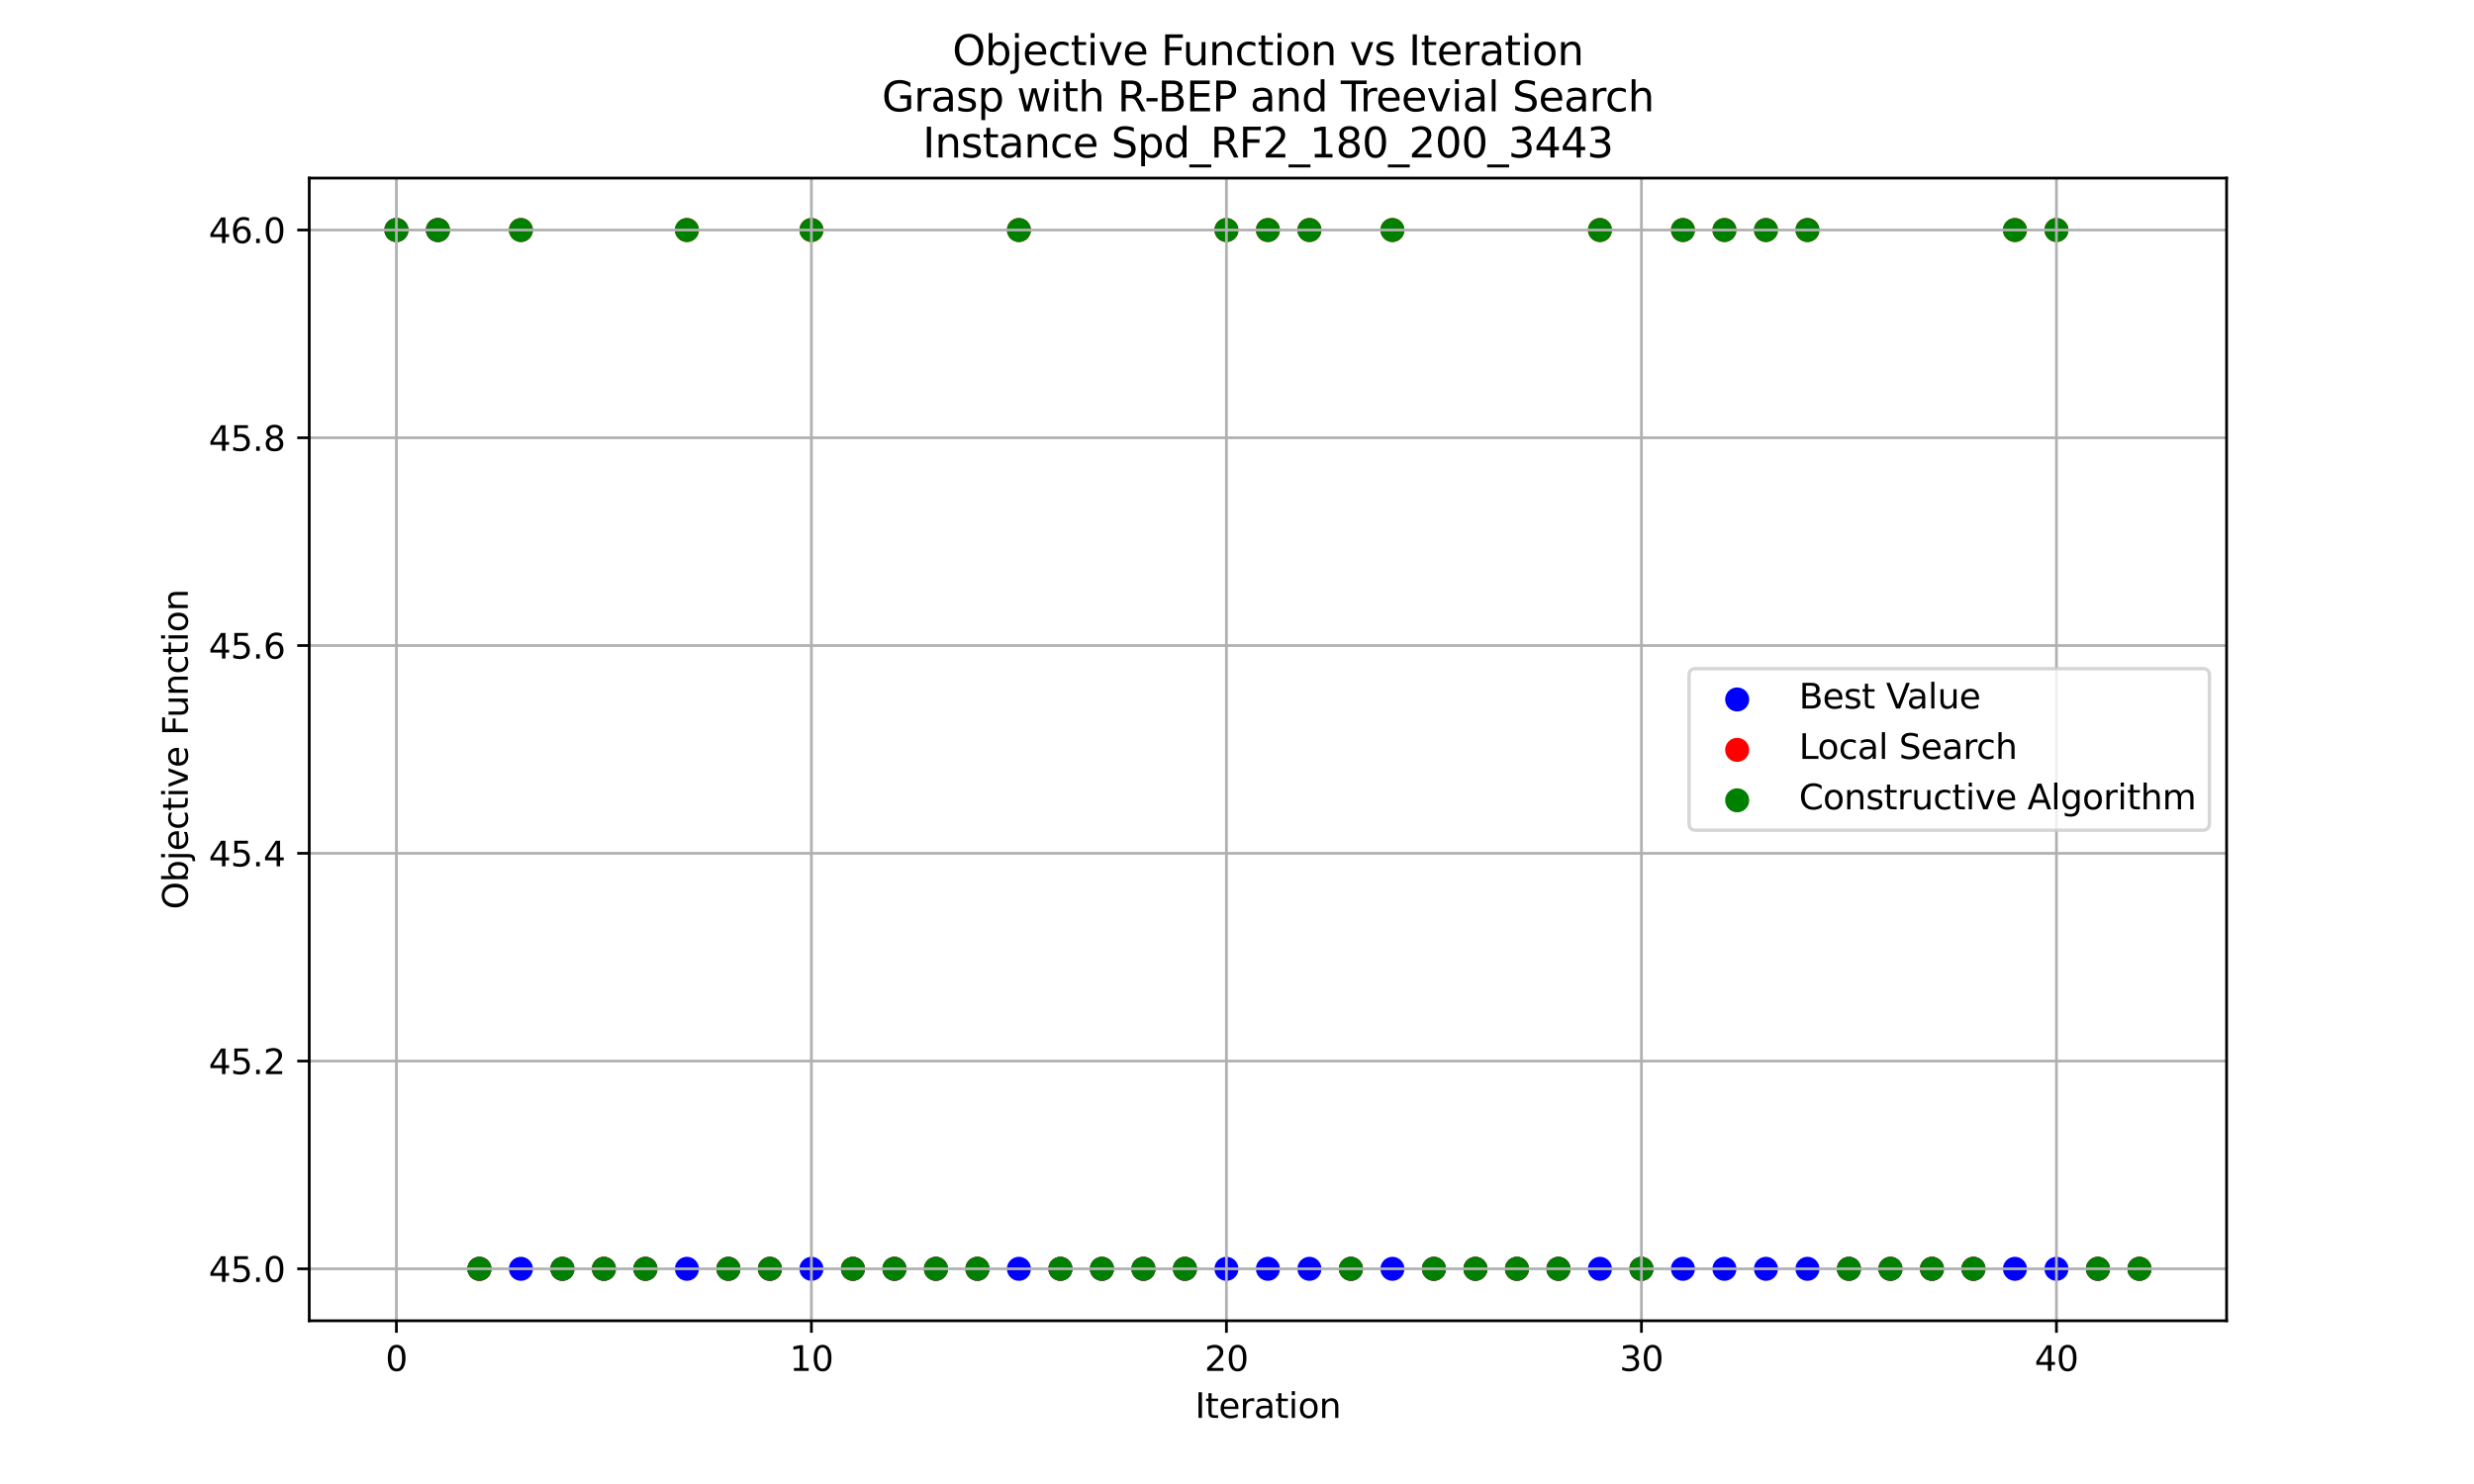 <?xml version="1.0" encoding="utf-8" standalone="no"?>
<!DOCTYPE svg PUBLIC "-//W3C//DTD SVG 1.1//EN"
  "http://www.w3.org/Graphics/SVG/1.1/DTD/svg11.dtd">
<svg xmlns:xlink="http://www.w3.org/1999/xlink" width="720pt" height="432pt" viewBox="0 0 720 432" xmlns="http://www.w3.org/2000/svg" version="1.1">
 <defs>
  <style type="text/css">*{stroke-linejoin: round; stroke-linecap: butt}</style>
 </defs>
 <g id="figure_1">
  <g id="patch_1">
   <path d="M 0 432 
L 720 432 
L 720 0 
L 0 0 
z
" style="fill: #ffffff"/>
  </g>
  <g id="axes_1">
   <g id="patch_2">
    <path d="M 90 384.48 
L 648 384.48 
L 648 51.84 
L 90 51.84 
z
" style="fill: #ffffff"/>
   </g>
   <g id="PathCollection_1">
    <defs>
     <path id="m723d71a548" d="M 0 3 
C 0.796 3 1.559 2.684 2.121 2.121 
C 2.684 1.559 3 0.796 3 0 
C 3 -0.796 2.684 -1.559 2.121 -2.121 
C 1.559 -2.684 0.796 -3 0 -3 
C -0.796 -3 -1.559 -2.684 -2.121 -2.121 
C -2.684 -1.559 -3 -0.796 -3 0 
C -3 0.796 -2.684 1.559 -2.121 2.121 
C -1.559 2.684 -0.796 3 0 3 
z
" style="stroke: #0000ff"/>
    </defs>
    <g clip-path="url(#p88ffa22855)">
     <use xlink:href="#m723d71a548" x="115.364" y="66.96" style="fill: #0000ff; stroke: #0000ff"/>
     <use xlink:href="#m723d71a548" x="127.442" y="66.96" style="fill: #0000ff; stroke: #0000ff"/>
     <use xlink:href="#m723d71a548" x="139.519" y="369.36" style="fill: #0000ff; stroke: #0000ff"/>
     <use xlink:href="#m723d71a548" x="151.597" y="369.36" style="fill: #0000ff; stroke: #0000ff"/>
     <use xlink:href="#m723d71a548" x="163.675" y="369.36" style="fill: #0000ff; stroke: #0000ff"/>
     <use xlink:href="#m723d71a548" x="175.753" y="369.36" style="fill: #0000ff; stroke: #0000ff"/>
     <use xlink:href="#m723d71a548" x="187.831" y="369.36" style="fill: #0000ff; stroke: #0000ff"/>
     <use xlink:href="#m723d71a548" x="199.909" y="369.36" style="fill: #0000ff; stroke: #0000ff"/>
     <use xlink:href="#m723d71a548" x="211.987" y="369.36" style="fill: #0000ff; stroke: #0000ff"/>
     <use xlink:href="#m723d71a548" x="224.065" y="369.36" style="fill: #0000ff; stroke: #0000ff"/>
     <use xlink:href="#m723d71a548" x="236.143" y="369.36" style="fill: #0000ff; stroke: #0000ff"/>
     <use xlink:href="#m723d71a548" x="248.221" y="369.36" style="fill: #0000ff; stroke: #0000ff"/>
     <use xlink:href="#m723d71a548" x="260.299" y="369.36" style="fill: #0000ff; stroke: #0000ff"/>
     <use xlink:href="#m723d71a548" x="272.377" y="369.36" style="fill: #0000ff; stroke: #0000ff"/>
     <use xlink:href="#m723d71a548" x="284.455" y="369.36" style="fill: #0000ff; stroke: #0000ff"/>
     <use xlink:href="#m723d71a548" x="296.532" y="369.36" style="fill: #0000ff; stroke: #0000ff"/>
     <use xlink:href="#m723d71a548" x="308.61" y="369.36" style="fill: #0000ff; stroke: #0000ff"/>
     <use xlink:href="#m723d71a548" x="320.688" y="369.36" style="fill: #0000ff; stroke: #0000ff"/>
     <use xlink:href="#m723d71a548" x="332.766" y="369.36" style="fill: #0000ff; stroke: #0000ff"/>
     <use xlink:href="#m723d71a548" x="344.844" y="369.36" style="fill: #0000ff; stroke: #0000ff"/>
     <use xlink:href="#m723d71a548" x="356.922" y="369.36" style="fill: #0000ff; stroke: #0000ff"/>
     <use xlink:href="#m723d71a548" x="369" y="369.36" style="fill: #0000ff; stroke: #0000ff"/>
     <use xlink:href="#m723d71a548" x="381.078" y="369.36" style="fill: #0000ff; stroke: #0000ff"/>
     <use xlink:href="#m723d71a548" x="393.156" y="369.36" style="fill: #0000ff; stroke: #0000ff"/>
     <use xlink:href="#m723d71a548" x="405.234" y="369.36" style="fill: #0000ff; stroke: #0000ff"/>
     <use xlink:href="#m723d71a548" x="417.312" y="369.36" style="fill: #0000ff; stroke: #0000ff"/>
     <use xlink:href="#m723d71a548" x="429.39" y="369.36" style="fill: #0000ff; stroke: #0000ff"/>
     <use xlink:href="#m723d71a548" x="441.468" y="369.36" style="fill: #0000ff; stroke: #0000ff"/>
     <use xlink:href="#m723d71a548" x="453.545" y="369.36" style="fill: #0000ff; stroke: #0000ff"/>
     <use xlink:href="#m723d71a548" x="465.623" y="369.36" style="fill: #0000ff; stroke: #0000ff"/>
     <use xlink:href="#m723d71a548" x="477.701" y="369.36" style="fill: #0000ff; stroke: #0000ff"/>
     <use xlink:href="#m723d71a548" x="489.779" y="369.36" style="fill: #0000ff; stroke: #0000ff"/>
     <use xlink:href="#m723d71a548" x="501.857" y="369.36" style="fill: #0000ff; stroke: #0000ff"/>
     <use xlink:href="#m723d71a548" x="513.935" y="369.36" style="fill: #0000ff; stroke: #0000ff"/>
     <use xlink:href="#m723d71a548" x="526.013" y="369.36" style="fill: #0000ff; stroke: #0000ff"/>
     <use xlink:href="#m723d71a548" x="538.091" y="369.36" style="fill: #0000ff; stroke: #0000ff"/>
     <use xlink:href="#m723d71a548" x="550.169" y="369.36" style="fill: #0000ff; stroke: #0000ff"/>
     <use xlink:href="#m723d71a548" x="562.247" y="369.36" style="fill: #0000ff; stroke: #0000ff"/>
     <use xlink:href="#m723d71a548" x="574.325" y="369.36" style="fill: #0000ff; stroke: #0000ff"/>
     <use xlink:href="#m723d71a548" x="586.403" y="369.36" style="fill: #0000ff; stroke: #0000ff"/>
     <use xlink:href="#m723d71a548" x="598.481" y="369.36" style="fill: #0000ff; stroke: #0000ff"/>
     <use xlink:href="#m723d71a548" x="610.558" y="369.36" style="fill: #0000ff; stroke: #0000ff"/>
     <use xlink:href="#m723d71a548" x="622.636" y="369.36" style="fill: #0000ff; stroke: #0000ff"/>
    </g>
   </g>
   <g id="PathCollection_2">
    <defs>
     <path id="m8d317c40ea" d="M 0 3 
C 0.796 3 1.559 2.684 2.121 2.121 
C 2.684 1.559 3 0.796 3 0 
C 3 -0.796 2.684 -1.559 2.121 -2.121 
C 1.559 -2.684 0.796 -3 0 -3 
C -0.796 -3 -1.559 -2.684 -2.121 -2.121 
C -2.684 -1.559 -3 -0.796 -3 0 
C -3 0.796 -2.684 1.559 -2.121 2.121 
C -1.559 2.684 -0.796 3 0 3 
z
" style="stroke: #ff0000"/>
    </defs>
    <g clip-path="url(#p88ffa22855)">
     <use xlink:href="#m8d317c40ea" x="115.364" y="66.96" style="fill: #ff0000; stroke: #ff0000"/>
     <use xlink:href="#m8d317c40ea" x="127.442" y="66.96" style="fill: #ff0000; stroke: #ff0000"/>
     <use xlink:href="#m8d317c40ea" x="139.519" y="369.36" style="fill: #ff0000; stroke: #ff0000"/>
     <use xlink:href="#m8d317c40ea" x="151.597" y="66.96" style="fill: #ff0000; stroke: #ff0000"/>
     <use xlink:href="#m8d317c40ea" x="163.675" y="369.36" style="fill: #ff0000; stroke: #ff0000"/>
     <use xlink:href="#m8d317c40ea" x="175.753" y="369.36" style="fill: #ff0000; stroke: #ff0000"/>
     <use xlink:href="#m8d317c40ea" x="187.831" y="369.36" style="fill: #ff0000; stroke: #ff0000"/>
     <use xlink:href="#m8d317c40ea" x="199.909" y="66.96" style="fill: #ff0000; stroke: #ff0000"/>
     <use xlink:href="#m8d317c40ea" x="211.987" y="369.36" style="fill: #ff0000; stroke: #ff0000"/>
     <use xlink:href="#m8d317c40ea" x="224.065" y="369.36" style="fill: #ff0000; stroke: #ff0000"/>
     <use xlink:href="#m8d317c40ea" x="236.143" y="66.96" style="fill: #ff0000; stroke: #ff0000"/>
     <use xlink:href="#m8d317c40ea" x="248.221" y="369.36" style="fill: #ff0000; stroke: #ff0000"/>
     <use xlink:href="#m8d317c40ea" x="260.299" y="369.36" style="fill: #ff0000; stroke: #ff0000"/>
     <use xlink:href="#m8d317c40ea" x="272.377" y="369.36" style="fill: #ff0000; stroke: #ff0000"/>
     <use xlink:href="#m8d317c40ea" x="284.455" y="369.36" style="fill: #ff0000; stroke: #ff0000"/>
     <use xlink:href="#m8d317c40ea" x="296.532" y="66.96" style="fill: #ff0000; stroke: #ff0000"/>
     <use xlink:href="#m8d317c40ea" x="308.61" y="369.36" style="fill: #ff0000; stroke: #ff0000"/>
     <use xlink:href="#m8d317c40ea" x="320.688" y="369.36" style="fill: #ff0000; stroke: #ff0000"/>
     <use xlink:href="#m8d317c40ea" x="332.766" y="369.36" style="fill: #ff0000; stroke: #ff0000"/>
     <use xlink:href="#m8d317c40ea" x="344.844" y="369.36" style="fill: #ff0000; stroke: #ff0000"/>
     <use xlink:href="#m8d317c40ea" x="356.922" y="66.96" style="fill: #ff0000; stroke: #ff0000"/>
     <use xlink:href="#m8d317c40ea" x="369" y="66.96" style="fill: #ff0000; stroke: #ff0000"/>
     <use xlink:href="#m8d317c40ea" x="381.078" y="66.96" style="fill: #ff0000; stroke: #ff0000"/>
     <use xlink:href="#m8d317c40ea" x="393.156" y="369.36" style="fill: #ff0000; stroke: #ff0000"/>
     <use xlink:href="#m8d317c40ea" x="405.234" y="66.96" style="fill: #ff0000; stroke: #ff0000"/>
     <use xlink:href="#m8d317c40ea" x="417.312" y="369.36" style="fill: #ff0000; stroke: #ff0000"/>
     <use xlink:href="#m8d317c40ea" x="429.39" y="369.36" style="fill: #ff0000; stroke: #ff0000"/>
     <use xlink:href="#m8d317c40ea" x="441.468" y="369.36" style="fill: #ff0000; stroke: #ff0000"/>
     <use xlink:href="#m8d317c40ea" x="453.545" y="369.36" style="fill: #ff0000; stroke: #ff0000"/>
     <use xlink:href="#m8d317c40ea" x="465.623" y="66.96" style="fill: #ff0000; stroke: #ff0000"/>
     <use xlink:href="#m8d317c40ea" x="477.701" y="369.36" style="fill: #ff0000; stroke: #ff0000"/>
     <use xlink:href="#m8d317c40ea" x="489.779" y="66.96" style="fill: #ff0000; stroke: #ff0000"/>
     <use xlink:href="#m8d317c40ea" x="501.857" y="66.96" style="fill: #ff0000; stroke: #ff0000"/>
     <use xlink:href="#m8d317c40ea" x="513.935" y="66.96" style="fill: #ff0000; stroke: #ff0000"/>
     <use xlink:href="#m8d317c40ea" x="526.013" y="66.96" style="fill: #ff0000; stroke: #ff0000"/>
     <use xlink:href="#m8d317c40ea" x="538.091" y="369.36" style="fill: #ff0000; stroke: #ff0000"/>
     <use xlink:href="#m8d317c40ea" x="550.169" y="369.36" style="fill: #ff0000; stroke: #ff0000"/>
     <use xlink:href="#m8d317c40ea" x="562.247" y="369.36" style="fill: #ff0000; stroke: #ff0000"/>
     <use xlink:href="#m8d317c40ea" x="574.325" y="369.36" style="fill: #ff0000; stroke: #ff0000"/>
     <use xlink:href="#m8d317c40ea" x="586.403" y="66.96" style="fill: #ff0000; stroke: #ff0000"/>
     <use xlink:href="#m8d317c40ea" x="598.481" y="66.96" style="fill: #ff0000; stroke: #ff0000"/>
     <use xlink:href="#m8d317c40ea" x="610.558" y="369.36" style="fill: #ff0000; stroke: #ff0000"/>
     <use xlink:href="#m8d317c40ea" x="622.636" y="369.36" style="fill: #ff0000; stroke: #ff0000"/>
    </g>
   </g>
   <g id="PathCollection_3">
    <defs>
     <path id="m4480163eed" d="M 0 3 
C 0.796 3 1.559 2.684 2.121 2.121 
C 2.684 1.559 3 0.796 3 0 
C 3 -0.796 2.684 -1.559 2.121 -2.121 
C 1.559 -2.684 0.796 -3 0 -3 
C -0.796 -3 -1.559 -2.684 -2.121 -2.121 
C -2.684 -1.559 -3 -0.796 -3 0 
C -3 0.796 -2.684 1.559 -2.121 2.121 
C -1.559 2.684 -0.796 3 0 3 
z
" style="stroke: #008000"/>
    </defs>
    <g clip-path="url(#p88ffa22855)">
     <use xlink:href="#m4480163eed" x="115.364" y="66.96" style="fill: #008000; stroke: #008000"/>
     <use xlink:href="#m4480163eed" x="127.442" y="66.96" style="fill: #008000; stroke: #008000"/>
     <use xlink:href="#m4480163eed" x="139.519" y="369.36" style="fill: #008000; stroke: #008000"/>
     <use xlink:href="#m4480163eed" x="151.597" y="66.96" style="fill: #008000; stroke: #008000"/>
     <use xlink:href="#m4480163eed" x="163.675" y="369.36" style="fill: #008000; stroke: #008000"/>
     <use xlink:href="#m4480163eed" x="175.753" y="369.36" style="fill: #008000; stroke: #008000"/>
     <use xlink:href="#m4480163eed" x="187.831" y="369.36" style="fill: #008000; stroke: #008000"/>
     <use xlink:href="#m4480163eed" x="199.909" y="66.96" style="fill: #008000; stroke: #008000"/>
     <use xlink:href="#m4480163eed" x="211.987" y="369.36" style="fill: #008000; stroke: #008000"/>
     <use xlink:href="#m4480163eed" x="224.065" y="369.36" style="fill: #008000; stroke: #008000"/>
     <use xlink:href="#m4480163eed" x="236.143" y="66.96" style="fill: #008000; stroke: #008000"/>
     <use xlink:href="#m4480163eed" x="248.221" y="369.36" style="fill: #008000; stroke: #008000"/>
     <use xlink:href="#m4480163eed" x="260.299" y="369.36" style="fill: #008000; stroke: #008000"/>
     <use xlink:href="#m4480163eed" x="272.377" y="369.36" style="fill: #008000; stroke: #008000"/>
     <use xlink:href="#m4480163eed" x="284.455" y="369.36" style="fill: #008000; stroke: #008000"/>
     <use xlink:href="#m4480163eed" x="296.532" y="66.96" style="fill: #008000; stroke: #008000"/>
     <use xlink:href="#m4480163eed" x="308.61" y="369.36" style="fill: #008000; stroke: #008000"/>
     <use xlink:href="#m4480163eed" x="320.688" y="369.36" style="fill: #008000; stroke: #008000"/>
     <use xlink:href="#m4480163eed" x="332.766" y="369.36" style="fill: #008000; stroke: #008000"/>
     <use xlink:href="#m4480163eed" x="344.844" y="369.36" style="fill: #008000; stroke: #008000"/>
     <use xlink:href="#m4480163eed" x="356.922" y="66.96" style="fill: #008000; stroke: #008000"/>
     <use xlink:href="#m4480163eed" x="369" y="66.96" style="fill: #008000; stroke: #008000"/>
     <use xlink:href="#m4480163eed" x="381.078" y="66.96" style="fill: #008000; stroke: #008000"/>
     <use xlink:href="#m4480163eed" x="393.156" y="369.36" style="fill: #008000; stroke: #008000"/>
     <use xlink:href="#m4480163eed" x="405.234" y="66.96" style="fill: #008000; stroke: #008000"/>
     <use xlink:href="#m4480163eed" x="417.312" y="369.36" style="fill: #008000; stroke: #008000"/>
     <use xlink:href="#m4480163eed" x="429.39" y="369.36" style="fill: #008000; stroke: #008000"/>
     <use xlink:href="#m4480163eed" x="441.468" y="369.36" style="fill: #008000; stroke: #008000"/>
     <use xlink:href="#m4480163eed" x="453.545" y="369.36" style="fill: #008000; stroke: #008000"/>
     <use xlink:href="#m4480163eed" x="465.623" y="66.96" style="fill: #008000; stroke: #008000"/>
     <use xlink:href="#m4480163eed" x="477.701" y="369.36" style="fill: #008000; stroke: #008000"/>
     <use xlink:href="#m4480163eed" x="489.779" y="66.96" style="fill: #008000; stroke: #008000"/>
     <use xlink:href="#m4480163eed" x="501.857" y="66.96" style="fill: #008000; stroke: #008000"/>
     <use xlink:href="#m4480163eed" x="513.935" y="66.96" style="fill: #008000; stroke: #008000"/>
     <use xlink:href="#m4480163eed" x="526.013" y="66.96" style="fill: #008000; stroke: #008000"/>
     <use xlink:href="#m4480163eed" x="538.091" y="369.36" style="fill: #008000; stroke: #008000"/>
     <use xlink:href="#m4480163eed" x="550.169" y="369.36" style="fill: #008000; stroke: #008000"/>
     <use xlink:href="#m4480163eed" x="562.247" y="369.36" style="fill: #008000; stroke: #008000"/>
     <use xlink:href="#m4480163eed" x="574.325" y="369.36" style="fill: #008000; stroke: #008000"/>
     <use xlink:href="#m4480163eed" x="586.403" y="66.96" style="fill: #008000; stroke: #008000"/>
     <use xlink:href="#m4480163eed" x="598.481" y="66.96" style="fill: #008000; stroke: #008000"/>
     <use xlink:href="#m4480163eed" x="610.558" y="369.36" style="fill: #008000; stroke: #008000"/>
     <use xlink:href="#m4480163eed" x="622.636" y="369.36" style="fill: #008000; stroke: #008000"/>
    </g>
   </g>
   <g id="matplotlib.axis_1">
    <g id="xtick_1">
     <g id="line2d_1">
      <path d="M 115.364 384.48 
L 115.364 51.84 
" clip-path="url(#p88ffa22855)" style="fill: none; stroke: #b0b0b0; stroke-width: 0.8; stroke-linecap: square"/>
     </g>
     <g id="line2d_2">
      <defs>
       <path id="m578907906b" d="M 0 0 
L 0 3.5 
" style="stroke: #000000; stroke-width: 0.8"/>
      </defs>
      <g>
       <use xlink:href="#m578907906b" x="115.364" y="384.48" style="stroke: #000000; stroke-width: 0.8"/>
      </g>
     </g>
     <g id="text_1">
      <!-- 0 -->
      <g transform="translate(112.182 399.078) scale(0.1 -0.1)">
       <defs>
        <path id="DejaVuSans-30" d="M 2034 4250 
Q 1547 4250 1301 3770 
Q 1056 3291 1056 2328 
Q 1056 1369 1301 889 
Q 1547 409 2034 409 
Q 2525 409 2770 889 
Q 3016 1369 3016 2328 
Q 3016 3291 2770 3770 
Q 2525 4250 2034 4250 
z
M 2034 4750 
Q 2819 4750 3233 4129 
Q 3647 3509 3647 2328 
Q 3647 1150 3233 529 
Q 2819 -91 2034 -91 
Q 1250 -91 836 529 
Q 422 1150 422 2328 
Q 422 3509 836 4129 
Q 1250 4750 2034 4750 
z
" transform="scale(0.016)"/>
       </defs>
       <use xlink:href="#DejaVuSans-30"/>
      </g>
     </g>
    </g>
    <g id="xtick_2">
     <g id="line2d_3">
      <path d="M 236.143 384.48 
L 236.143 51.84 
" clip-path="url(#p88ffa22855)" style="fill: none; stroke: #b0b0b0; stroke-width: 0.8; stroke-linecap: square"/>
     </g>
     <g id="line2d_4">
      <g>
       <use xlink:href="#m578907906b" x="236.143" y="384.48" style="stroke: #000000; stroke-width: 0.8"/>
      </g>
     </g>
     <g id="text_2">
      <!-- 10 -->
      <g transform="translate(229.78 399.078) scale(0.1 -0.1)">
       <defs>
        <path id="DejaVuSans-31" d="M 794 531 
L 1825 531 
L 1825 4091 
L 703 3866 
L 703 4441 
L 1819 4666 
L 2450 4666 
L 2450 531 
L 3481 531 
L 3481 0 
L 794 0 
L 794 531 
z
" transform="scale(0.016)"/>
       </defs>
       <use xlink:href="#DejaVuSans-31"/>
       <use xlink:href="#DejaVuSans-30" x="63.623"/>
      </g>
     </g>
    </g>
    <g id="xtick_3">
     <g id="line2d_5">
      <path d="M 356.922 384.48 
L 356.922 51.84 
" clip-path="url(#p88ffa22855)" style="fill: none; stroke: #b0b0b0; stroke-width: 0.8; stroke-linecap: square"/>
     </g>
     <g id="line2d_6">
      <g>
       <use xlink:href="#m578907906b" x="356.922" y="384.48" style="stroke: #000000; stroke-width: 0.8"/>
      </g>
     </g>
     <g id="text_3">
      <!-- 20 -->
      <g transform="translate(350.56 399.078) scale(0.1 -0.1)">
       <defs>
        <path id="DejaVuSans-32" d="M 1228 531 
L 3431 531 
L 3431 0 
L 469 0 
L 469 531 
Q 828 903 1448 1529 
Q 2069 2156 2228 2338 
Q 2531 2678 2651 2914 
Q 2772 3150 2772 3378 
Q 2772 3750 2511 3984 
Q 2250 4219 1831 4219 
Q 1534 4219 1204 4116 
Q 875 4013 500 3803 
L 500 4441 
Q 881 4594 1212 4672 
Q 1544 4750 1819 4750 
Q 2544 4750 2975 4387 
Q 3406 4025 3406 3419 
Q 3406 3131 3298 2873 
Q 3191 2616 2906 2266 
Q 2828 2175 2409 1742 
Q 1991 1309 1228 531 
z
" transform="scale(0.016)"/>
       </defs>
       <use xlink:href="#DejaVuSans-32"/>
       <use xlink:href="#DejaVuSans-30" x="63.623"/>
      </g>
     </g>
    </g>
    <g id="xtick_4">
     <g id="line2d_7">
      <path d="M 477.701 384.48 
L 477.701 51.84 
" clip-path="url(#p88ffa22855)" style="fill: none; stroke: #b0b0b0; stroke-width: 0.8; stroke-linecap: square"/>
     </g>
     <g id="line2d_8">
      <g>
       <use xlink:href="#m578907906b" x="477.701" y="384.48" style="stroke: #000000; stroke-width: 0.8"/>
      </g>
     </g>
     <g id="text_4">
      <!-- 30 -->
      <g transform="translate(471.339 399.078) scale(0.1 -0.1)">
       <defs>
        <path id="DejaVuSans-33" d="M 2597 2516 
Q 3050 2419 3304 2112 
Q 3559 1806 3559 1356 
Q 3559 666 3084 287 
Q 2609 -91 1734 -91 
Q 1441 -91 1130 -33 
Q 819 25 488 141 
L 488 750 
Q 750 597 1062 519 
Q 1375 441 1716 441 
Q 2309 441 2620 675 
Q 2931 909 2931 1356 
Q 2931 1769 2642 2001 
Q 2353 2234 1838 2234 
L 1294 2234 
L 1294 2753 
L 1863 2753 
Q 2328 2753 2575 2939 
Q 2822 3125 2822 3475 
Q 2822 3834 2567 4026 
Q 2313 4219 1838 4219 
Q 1578 4219 1281 4162 
Q 984 4106 628 3988 
L 628 4550 
Q 988 4650 1302 4700 
Q 1616 4750 1894 4750 
Q 2613 4750 3031 4423 
Q 3450 4097 3450 3541 
Q 3450 3153 3228 2886 
Q 3006 2619 2597 2516 
z
" transform="scale(0.016)"/>
       </defs>
       <use xlink:href="#DejaVuSans-33"/>
       <use xlink:href="#DejaVuSans-30" x="63.623"/>
      </g>
     </g>
    </g>
    <g id="xtick_5">
     <g id="line2d_9">
      <path d="M 598.481 384.48 
L 598.481 51.84 
" clip-path="url(#p88ffa22855)" style="fill: none; stroke: #b0b0b0; stroke-width: 0.8; stroke-linecap: square"/>
     </g>
     <g id="line2d_10">
      <g>
       <use xlink:href="#m578907906b" x="598.481" y="384.48" style="stroke: #000000; stroke-width: 0.8"/>
      </g>
     </g>
     <g id="text_5">
      <!-- 40 -->
      <g transform="translate(592.118 399.078) scale(0.1 -0.1)">
       <defs>
        <path id="DejaVuSans-34" d="M 2419 4116 
L 825 1625 
L 2419 1625 
L 2419 4116 
z
M 2253 4666 
L 3047 4666 
L 3047 1625 
L 3713 1625 
L 3713 1100 
L 3047 1100 
L 3047 0 
L 2419 0 
L 2419 1100 
L 313 1100 
L 313 1709 
L 2253 4666 
z
" transform="scale(0.016)"/>
       </defs>
       <use xlink:href="#DejaVuSans-34"/>
       <use xlink:href="#DejaVuSans-30" x="63.623"/>
      </g>
     </g>
    </g>
    <g id="text_6">
     <!-- Iteration -->
     <g transform="translate(347.791 412.757) scale(0.1 -0.1)">
      <defs>
       <path id="DejaVuSans-49" d="M 628 4666 
L 1259 4666 
L 1259 0 
L 628 0 
L 628 4666 
z
" transform="scale(0.016)"/>
       <path id="DejaVuSans-74" d="M 1172 4494 
L 1172 3500 
L 2356 3500 
L 2356 3053 
L 1172 3053 
L 1172 1153 
Q 1172 725 1289 603 
Q 1406 481 1766 481 
L 2356 481 
L 2356 0 
L 1766 0 
Q 1100 0 847 248 
Q 594 497 594 1153 
L 594 3053 
L 172 3053 
L 172 3500 
L 594 3500 
L 594 4494 
L 1172 4494 
z
" transform="scale(0.016)"/>
       <path id="DejaVuSans-65" d="M 3597 1894 
L 3597 1613 
L 953 1613 
Q 991 1019 1311 708 
Q 1631 397 2203 397 
Q 2534 397 2845 478 
Q 3156 559 3463 722 
L 3463 178 
Q 3153 47 2828 -22 
Q 2503 -91 2169 -91 
Q 1331 -91 842 396 
Q 353 884 353 1716 
Q 353 2575 817 3079 
Q 1281 3584 2069 3584 
Q 2775 3584 3186 3129 
Q 3597 2675 3597 1894 
z
M 3022 2063 
Q 3016 2534 2758 2815 
Q 2500 3097 2075 3097 
Q 1594 3097 1305 2825 
Q 1016 2553 972 2059 
L 3022 2063 
z
" transform="scale(0.016)"/>
       <path id="DejaVuSans-72" d="M 2631 2963 
Q 2534 3019 2420 3045 
Q 2306 3072 2169 3072 
Q 1681 3072 1420 2755 
Q 1159 2438 1159 1844 
L 1159 0 
L 581 0 
L 581 3500 
L 1159 3500 
L 1159 2956 
Q 1341 3275 1631 3429 
Q 1922 3584 2338 3584 
Q 2397 3584 2469 3576 
Q 2541 3569 2628 3553 
L 2631 2963 
z
" transform="scale(0.016)"/>
       <path id="DejaVuSans-61" d="M 2194 1759 
Q 1497 1759 1228 1600 
Q 959 1441 959 1056 
Q 959 750 1161 570 
Q 1363 391 1709 391 
Q 2188 391 2477 730 
Q 2766 1069 2766 1631 
L 2766 1759 
L 2194 1759 
z
M 3341 1997 
L 3341 0 
L 2766 0 
L 2766 531 
Q 2569 213 2275 61 
Q 1981 -91 1556 -91 
Q 1019 -91 701 211 
Q 384 513 384 1019 
Q 384 1609 779 1909 
Q 1175 2209 1959 2209 
L 2766 2209 
L 2766 2266 
Q 2766 2663 2505 2880 
Q 2244 3097 1772 3097 
Q 1472 3097 1187 3025 
Q 903 2953 641 2809 
L 641 3341 
Q 956 3463 1253 3523 
Q 1550 3584 1831 3584 
Q 2591 3584 2966 3190 
Q 3341 2797 3341 1997 
z
" transform="scale(0.016)"/>
       <path id="DejaVuSans-69" d="M 603 3500 
L 1178 3500 
L 1178 0 
L 603 0 
L 603 3500 
z
M 603 4863 
L 1178 4863 
L 1178 4134 
L 603 4134 
L 603 4863 
z
" transform="scale(0.016)"/>
       <path id="DejaVuSans-6f" d="M 1959 3097 
Q 1497 3097 1228 2736 
Q 959 2375 959 1747 
Q 959 1119 1226 758 
Q 1494 397 1959 397 
Q 2419 397 2687 759 
Q 2956 1122 2956 1747 
Q 2956 2369 2687 2733 
Q 2419 3097 1959 3097 
z
M 1959 3584 
Q 2709 3584 3137 3096 
Q 3566 2609 3566 1747 
Q 3566 888 3137 398 
Q 2709 -91 1959 -91 
Q 1206 -91 779 398 
Q 353 888 353 1747 
Q 353 2609 779 3096 
Q 1206 3584 1959 3584 
z
" transform="scale(0.016)"/>
       <path id="DejaVuSans-6e" d="M 3513 2113 
L 3513 0 
L 2938 0 
L 2938 2094 
Q 2938 2591 2744 2837 
Q 2550 3084 2163 3084 
Q 1697 3084 1428 2787 
Q 1159 2491 1159 1978 
L 1159 0 
L 581 0 
L 581 3500 
L 1159 3500 
L 1159 2956 
Q 1366 3272 1645 3428 
Q 1925 3584 2291 3584 
Q 2894 3584 3203 3211 
Q 3513 2838 3513 2113 
z
" transform="scale(0.016)"/>
      </defs>
      <use xlink:href="#DejaVuSans-49"/>
      <use xlink:href="#DejaVuSans-74" x="29.492"/>
      <use xlink:href="#DejaVuSans-65" x="68.701"/>
      <use xlink:href="#DejaVuSans-72" x="130.225"/>
      <use xlink:href="#DejaVuSans-61" x="171.338"/>
      <use xlink:href="#DejaVuSans-74" x="232.617"/>
      <use xlink:href="#DejaVuSans-69" x="271.826"/>
      <use xlink:href="#DejaVuSans-6f" x="299.609"/>
      <use xlink:href="#DejaVuSans-6e" x="360.791"/>
     </g>
    </g>
   </g>
   <g id="matplotlib.axis_2">
    <g id="ytick_1">
     <g id="line2d_11">
      <path d="M 90 369.36 
L 648 369.36 
" clip-path="url(#p88ffa22855)" style="fill: none; stroke: #b0b0b0; stroke-width: 0.8; stroke-linecap: square"/>
     </g>
     <g id="line2d_12">
      <defs>
       <path id="mad4d0d9ce2" d="M 0 0 
L -3.5 0 
" style="stroke: #000000; stroke-width: 0.8"/>
      </defs>
      <g>
       <use xlink:href="#mad4d0d9ce2" x="90" y="369.36" style="stroke: #000000; stroke-width: 0.8"/>
      </g>
     </g>
     <g id="text_7">
      <!-- 45.0 -->
      <g transform="translate(60.734 373.159) scale(0.1 -0.1)">
       <defs>
        <path id="DejaVuSans-35" d="M 691 4666 
L 3169 4666 
L 3169 4134 
L 1269 4134 
L 1269 2991 
Q 1406 3038 1543 3061 
Q 1681 3084 1819 3084 
Q 2600 3084 3056 2656 
Q 3513 2228 3513 1497 
Q 3513 744 3044 326 
Q 2575 -91 1722 -91 
Q 1428 -91 1123 -41 
Q 819 9 494 109 
L 494 744 
Q 775 591 1075 516 
Q 1375 441 1709 441 
Q 2250 441 2565 725 
Q 2881 1009 2881 1497 
Q 2881 1984 2565 2268 
Q 2250 2553 1709 2553 
Q 1456 2553 1204 2497 
Q 953 2441 691 2322 
L 691 4666 
z
" transform="scale(0.016)"/>
        <path id="DejaVuSans-2e" d="M 684 794 
L 1344 794 
L 1344 0 
L 684 0 
L 684 794 
z
" transform="scale(0.016)"/>
       </defs>
       <use xlink:href="#DejaVuSans-34"/>
       <use xlink:href="#DejaVuSans-35" x="63.623"/>
       <use xlink:href="#DejaVuSans-2e" x="127.246"/>
       <use xlink:href="#DejaVuSans-30" x="159.033"/>
      </g>
     </g>
    </g>
    <g id="ytick_2">
     <g id="line2d_13">
      <path d="M 90 308.88 
L 648 308.88 
" clip-path="url(#p88ffa22855)" style="fill: none; stroke: #b0b0b0; stroke-width: 0.8; stroke-linecap: square"/>
     </g>
     <g id="line2d_14">
      <g>
       <use xlink:href="#mad4d0d9ce2" x="90" y="308.88" style="stroke: #000000; stroke-width: 0.8"/>
      </g>
     </g>
     <g id="text_8">
      <!-- 45.2 -->
      <g transform="translate(60.734 312.679) scale(0.1 -0.1)">
       <use xlink:href="#DejaVuSans-34"/>
       <use xlink:href="#DejaVuSans-35" x="63.623"/>
       <use xlink:href="#DejaVuSans-2e" x="127.246"/>
       <use xlink:href="#DejaVuSans-32" x="159.033"/>
      </g>
     </g>
    </g>
    <g id="ytick_3">
     <g id="line2d_15">
      <path d="M 90 248.4 
L 648 248.4 
" clip-path="url(#p88ffa22855)" style="fill: none; stroke: #b0b0b0; stroke-width: 0.8; stroke-linecap: square"/>
     </g>
     <g id="line2d_16">
      <g>
       <use xlink:href="#mad4d0d9ce2" x="90" y="248.4" style="stroke: #000000; stroke-width: 0.8"/>
      </g>
     </g>
     <g id="text_9">
      <!-- 45.4 -->
      <g transform="translate(60.734 252.199) scale(0.1 -0.1)">
       <use xlink:href="#DejaVuSans-34"/>
       <use xlink:href="#DejaVuSans-35" x="63.623"/>
       <use xlink:href="#DejaVuSans-2e" x="127.246"/>
       <use xlink:href="#DejaVuSans-34" x="159.033"/>
      </g>
     </g>
    </g>
    <g id="ytick_4">
     <g id="line2d_17">
      <path d="M 90 187.92 
L 648 187.92 
" clip-path="url(#p88ffa22855)" style="fill: none; stroke: #b0b0b0; stroke-width: 0.8; stroke-linecap: square"/>
     </g>
     <g id="line2d_18">
      <g>
       <use xlink:href="#mad4d0d9ce2" x="90" y="187.92" style="stroke: #000000; stroke-width: 0.8"/>
      </g>
     </g>
     <g id="text_10">
      <!-- 45.6 -->
      <g transform="translate(60.734 191.719) scale(0.1 -0.1)">
       <defs>
        <path id="DejaVuSans-36" d="M 2113 2584 
Q 1688 2584 1439 2293 
Q 1191 2003 1191 1497 
Q 1191 994 1439 701 
Q 1688 409 2113 409 
Q 2538 409 2786 701 
Q 3034 994 3034 1497 
Q 3034 2003 2786 2293 
Q 2538 2584 2113 2584 
z
M 3366 4563 
L 3366 3988 
Q 3128 4100 2886 4159 
Q 2644 4219 2406 4219 
Q 1781 4219 1451 3797 
Q 1122 3375 1075 2522 
Q 1259 2794 1537 2939 
Q 1816 3084 2150 3084 
Q 2853 3084 3261 2657 
Q 3669 2231 3669 1497 
Q 3669 778 3244 343 
Q 2819 -91 2113 -91 
Q 1303 -91 875 529 
Q 447 1150 447 2328 
Q 447 3434 972 4092 
Q 1497 4750 2381 4750 
Q 2619 4750 2861 4703 
Q 3103 4656 3366 4563 
z
" transform="scale(0.016)"/>
       </defs>
       <use xlink:href="#DejaVuSans-34"/>
       <use xlink:href="#DejaVuSans-35" x="63.623"/>
       <use xlink:href="#DejaVuSans-2e" x="127.246"/>
       <use xlink:href="#DejaVuSans-36" x="159.033"/>
      </g>
     </g>
    </g>
    <g id="ytick_5">
     <g id="line2d_19">
      <path d="M 90 127.44 
L 648 127.44 
" clip-path="url(#p88ffa22855)" style="fill: none; stroke: #b0b0b0; stroke-width: 0.8; stroke-linecap: square"/>
     </g>
     <g id="line2d_20">
      <g>
       <use xlink:href="#mad4d0d9ce2" x="90" y="127.44" style="stroke: #000000; stroke-width: 0.8"/>
      </g>
     </g>
     <g id="text_11">
      <!-- 45.8 -->
      <g transform="translate(60.734 131.239) scale(0.1 -0.1)">
       <defs>
        <path id="DejaVuSans-38" d="M 2034 2216 
Q 1584 2216 1326 1975 
Q 1069 1734 1069 1313 
Q 1069 891 1326 650 
Q 1584 409 2034 409 
Q 2484 409 2743 651 
Q 3003 894 3003 1313 
Q 3003 1734 2745 1975 
Q 2488 2216 2034 2216 
z
M 1403 2484 
Q 997 2584 770 2862 
Q 544 3141 544 3541 
Q 544 4100 942 4425 
Q 1341 4750 2034 4750 
Q 2731 4750 3128 4425 
Q 3525 4100 3525 3541 
Q 3525 3141 3298 2862 
Q 3072 2584 2669 2484 
Q 3125 2378 3379 2068 
Q 3634 1759 3634 1313 
Q 3634 634 3220 271 
Q 2806 -91 2034 -91 
Q 1263 -91 848 271 
Q 434 634 434 1313 
Q 434 1759 690 2068 
Q 947 2378 1403 2484 
z
M 1172 3481 
Q 1172 3119 1398 2916 
Q 1625 2713 2034 2713 
Q 2441 2713 2670 2916 
Q 2900 3119 2900 3481 
Q 2900 3844 2670 4047 
Q 2441 4250 2034 4250 
Q 1625 4250 1398 4047 
Q 1172 3844 1172 3481 
z
" transform="scale(0.016)"/>
       </defs>
       <use xlink:href="#DejaVuSans-34"/>
       <use xlink:href="#DejaVuSans-35" x="63.623"/>
       <use xlink:href="#DejaVuSans-2e" x="127.246"/>
       <use xlink:href="#DejaVuSans-38" x="159.033"/>
      </g>
     </g>
    </g>
    <g id="ytick_6">
     <g id="line2d_21">
      <path d="M 90 66.96 
L 648 66.96 
" clip-path="url(#p88ffa22855)" style="fill: none; stroke: #b0b0b0; stroke-width: 0.8; stroke-linecap: square"/>
     </g>
     <g id="line2d_22">
      <g>
       <use xlink:href="#mad4d0d9ce2" x="90" y="66.96" style="stroke: #000000; stroke-width: 0.8"/>
      </g>
     </g>
     <g id="text_12">
      <!-- 46.0 -->
      <g transform="translate(60.734 70.759) scale(0.1 -0.1)">
       <use xlink:href="#DejaVuSans-34"/>
       <use xlink:href="#DejaVuSans-36" x="63.623"/>
       <use xlink:href="#DejaVuSans-2e" x="127.246"/>
       <use xlink:href="#DejaVuSans-30" x="159.033"/>
      </g>
     </g>
    </g>
    <g id="text_13">
     <!-- Objective Function -->
     <g transform="translate(54.655 264.724) rotate(-90) scale(0.1 -0.1)">
      <defs>
       <path id="DejaVuSans-4f" d="M 2522 4238 
Q 1834 4238 1429 3725 
Q 1025 3213 1025 2328 
Q 1025 1447 1429 934 
Q 1834 422 2522 422 
Q 3209 422 3611 934 
Q 4013 1447 4013 2328 
Q 4013 3213 3611 3725 
Q 3209 4238 2522 4238 
z
M 2522 4750 
Q 3503 4750 4090 4092 
Q 4678 3434 4678 2328 
Q 4678 1225 4090 567 
Q 3503 -91 2522 -91 
Q 1538 -91 948 565 
Q 359 1222 359 2328 
Q 359 3434 948 4092 
Q 1538 4750 2522 4750 
z
" transform="scale(0.016)"/>
       <path id="DejaVuSans-62" d="M 3116 1747 
Q 3116 2381 2855 2742 
Q 2594 3103 2138 3103 
Q 1681 3103 1420 2742 
Q 1159 2381 1159 1747 
Q 1159 1113 1420 752 
Q 1681 391 2138 391 
Q 2594 391 2855 752 
Q 3116 1113 3116 1747 
z
M 1159 2969 
Q 1341 3281 1617 3432 
Q 1894 3584 2278 3584 
Q 2916 3584 3314 3078 
Q 3713 2572 3713 1747 
Q 3713 922 3314 415 
Q 2916 -91 2278 -91 
Q 1894 -91 1617 61 
Q 1341 213 1159 525 
L 1159 0 
L 581 0 
L 581 4863 
L 1159 4863 
L 1159 2969 
z
" transform="scale(0.016)"/>
       <path id="DejaVuSans-6a" d="M 603 3500 
L 1178 3500 
L 1178 -63 
Q 1178 -731 923 -1031 
Q 669 -1331 103 -1331 
L -116 -1331 
L -116 -844 
L 38 -844 
Q 366 -844 484 -692 
Q 603 -541 603 -63 
L 603 3500 
z
M 603 4863 
L 1178 4863 
L 1178 4134 
L 603 4134 
L 603 4863 
z
" transform="scale(0.016)"/>
       <path id="DejaVuSans-63" d="M 3122 3366 
L 3122 2828 
Q 2878 2963 2633 3030 
Q 2388 3097 2138 3097 
Q 1578 3097 1268 2742 
Q 959 2388 959 1747 
Q 959 1106 1268 751 
Q 1578 397 2138 397 
Q 2388 397 2633 464 
Q 2878 531 3122 666 
L 3122 134 
Q 2881 22 2623 -34 
Q 2366 -91 2075 -91 
Q 1284 -91 818 406 
Q 353 903 353 1747 
Q 353 2603 823 3093 
Q 1294 3584 2113 3584 
Q 2378 3584 2631 3529 
Q 2884 3475 3122 3366 
z
" transform="scale(0.016)"/>
       <path id="DejaVuSans-76" d="M 191 3500 
L 800 3500 
L 1894 563 
L 2988 3500 
L 3597 3500 
L 2284 0 
L 1503 0 
L 191 3500 
z
" transform="scale(0.016)"/>
       <path id="DejaVuSans-20" transform="scale(0.016)"/>
       <path id="DejaVuSans-46" d="M 628 4666 
L 3309 4666 
L 3309 4134 
L 1259 4134 
L 1259 2759 
L 3109 2759 
L 3109 2228 
L 1259 2228 
L 1259 0 
L 628 0 
L 628 4666 
z
" transform="scale(0.016)"/>
       <path id="DejaVuSans-75" d="M 544 1381 
L 544 3500 
L 1119 3500 
L 1119 1403 
Q 1119 906 1312 657 
Q 1506 409 1894 409 
Q 2359 409 2629 706 
Q 2900 1003 2900 1516 
L 2900 3500 
L 3475 3500 
L 3475 0 
L 2900 0 
L 2900 538 
Q 2691 219 2414 64 
Q 2138 -91 1772 -91 
Q 1169 -91 856 284 
Q 544 659 544 1381 
z
M 1991 3584 
L 1991 3584 
z
" transform="scale(0.016)"/>
      </defs>
      <use xlink:href="#DejaVuSans-4f"/>
      <use xlink:href="#DejaVuSans-62" x="78.711"/>
      <use xlink:href="#DejaVuSans-6a" x="142.188"/>
      <use xlink:href="#DejaVuSans-65" x="169.971"/>
      <use xlink:href="#DejaVuSans-63" x="231.494"/>
      <use xlink:href="#DejaVuSans-74" x="286.475"/>
      <use xlink:href="#DejaVuSans-69" x="325.684"/>
      <use xlink:href="#DejaVuSans-76" x="353.467"/>
      <use xlink:href="#DejaVuSans-65" x="412.646"/>
      <use xlink:href="#DejaVuSans-20" x="474.17"/>
      <use xlink:href="#DejaVuSans-46" x="505.957"/>
      <use xlink:href="#DejaVuSans-75" x="557.977"/>
      <use xlink:href="#DejaVuSans-6e" x="621.355"/>
      <use xlink:href="#DejaVuSans-63" x="684.734"/>
      <use xlink:href="#DejaVuSans-74" x="739.715"/>
      <use xlink:href="#DejaVuSans-69" x="778.924"/>
      <use xlink:href="#DejaVuSans-6f" x="806.707"/>
      <use xlink:href="#DejaVuSans-6e" x="867.889"/>
     </g>
    </g>
   </g>
   <g id="patch_3">
    <path d="M 90 384.48 
L 90 51.84 
" style="fill: none; stroke: #000000; stroke-width: 0.8; stroke-linejoin: miter; stroke-linecap: square"/>
   </g>
   <g id="patch_4">
    <path d="M 648 384.48 
L 648 51.84 
" style="fill: none; stroke: #000000; stroke-width: 0.8; stroke-linejoin: miter; stroke-linecap: square"/>
   </g>
   <g id="patch_5">
    <path d="M 90 384.48 
L 648 384.48 
" style="fill: none; stroke: #000000; stroke-width: 0.8; stroke-linejoin: miter; stroke-linecap: square"/>
   </g>
   <g id="patch_6">
    <path d="M 90 51.84 
L 648 51.84 
" style="fill: none; stroke: #000000; stroke-width: 0.8; stroke-linejoin: miter; stroke-linecap: square"/>
   </g>
   <g id="text_14">
    <!-- Objective Function vs Iteration -->
    <g transform="translate(277.182 18.965) scale(0.12 -0.12)">
     <defs>
      <path id="DejaVuSans-73" d="M 2834 3397 
L 2834 2853 
Q 2591 2978 2328 3040 
Q 2066 3103 1784 3103 
Q 1356 3103 1142 2972 
Q 928 2841 928 2578 
Q 928 2378 1081 2264 
Q 1234 2150 1697 2047 
L 1894 2003 
Q 2506 1872 2764 1633 
Q 3022 1394 3022 966 
Q 3022 478 2636 193 
Q 2250 -91 1575 -91 
Q 1294 -91 989 -36 
Q 684 19 347 128 
L 347 722 
Q 666 556 975 473 
Q 1284 391 1588 391 
Q 1994 391 2212 530 
Q 2431 669 2431 922 
Q 2431 1156 2273 1281 
Q 2116 1406 1581 1522 
L 1381 1569 
Q 847 1681 609 1914 
Q 372 2147 372 2553 
Q 372 3047 722 3315 
Q 1072 3584 1716 3584 
Q 2034 3584 2315 3537 
Q 2597 3491 2834 3397 
z
" transform="scale(0.016)"/>
     </defs>
     <use xlink:href="#DejaVuSans-4f"/>
     <use xlink:href="#DejaVuSans-62" x="78.711"/>
     <use xlink:href="#DejaVuSans-6a" x="142.188"/>
     <use xlink:href="#DejaVuSans-65" x="169.971"/>
     <use xlink:href="#DejaVuSans-63" x="231.494"/>
     <use xlink:href="#DejaVuSans-74" x="286.475"/>
     <use xlink:href="#DejaVuSans-69" x="325.684"/>
     <use xlink:href="#DejaVuSans-76" x="353.467"/>
     <use xlink:href="#DejaVuSans-65" x="412.646"/>
     <use xlink:href="#DejaVuSans-20" x="474.17"/>
     <use xlink:href="#DejaVuSans-46" x="505.957"/>
     <use xlink:href="#DejaVuSans-75" x="557.977"/>
     <use xlink:href="#DejaVuSans-6e" x="621.355"/>
     <use xlink:href="#DejaVuSans-63" x="684.734"/>
     <use xlink:href="#DejaVuSans-74" x="739.715"/>
     <use xlink:href="#DejaVuSans-69" x="778.924"/>
     <use xlink:href="#DejaVuSans-6f" x="806.707"/>
     <use xlink:href="#DejaVuSans-6e" x="867.889"/>
     <use xlink:href="#DejaVuSans-20" x="931.268"/>
     <use xlink:href="#DejaVuSans-76" x="963.055"/>
     <use xlink:href="#DejaVuSans-73" x="1022.234"/>
     <use xlink:href="#DejaVuSans-20" x="1074.334"/>
     <use xlink:href="#DejaVuSans-49" x="1106.121"/>
     <use xlink:href="#DejaVuSans-74" x="1135.613"/>
     <use xlink:href="#DejaVuSans-65" x="1174.822"/>
     <use xlink:href="#DejaVuSans-72" x="1236.346"/>
     <use xlink:href="#DejaVuSans-61" x="1277.459"/>
     <use xlink:href="#DejaVuSans-74" x="1338.738"/>
     <use xlink:href="#DejaVuSans-69" x="1377.947"/>
     <use xlink:href="#DejaVuSans-6f" x="1405.73"/>
     <use xlink:href="#DejaVuSans-6e" x="1466.912"/>
    </g>
    <!-- Grasp with R-BEP and Treevial Search -->
    <g transform="translate(256.652 32.403) scale(0.12 -0.12)">
     <defs>
      <path id="DejaVuSans-47" d="M 3809 666 
L 3809 1919 
L 2778 1919 
L 2778 2438 
L 4434 2438 
L 4434 434 
Q 4069 175 3628 42 
Q 3188 -91 2688 -91 
Q 1594 -91 976 548 
Q 359 1188 359 2328 
Q 359 3472 976 4111 
Q 1594 4750 2688 4750 
Q 3144 4750 3555 4637 
Q 3966 4525 4313 4306 
L 4313 3634 
Q 3963 3931 3569 4081 
Q 3175 4231 2741 4231 
Q 1884 4231 1454 3753 
Q 1025 3275 1025 2328 
Q 1025 1384 1454 906 
Q 1884 428 2741 428 
Q 3075 428 3337 486 
Q 3600 544 3809 666 
z
" transform="scale(0.016)"/>
      <path id="DejaVuSans-70" d="M 1159 525 
L 1159 -1331 
L 581 -1331 
L 581 3500 
L 1159 3500 
L 1159 2969 
Q 1341 3281 1617 3432 
Q 1894 3584 2278 3584 
Q 2916 3584 3314 3078 
Q 3713 2572 3713 1747 
Q 3713 922 3314 415 
Q 2916 -91 2278 -91 
Q 1894 -91 1617 61 
Q 1341 213 1159 525 
z
M 3116 1747 
Q 3116 2381 2855 2742 
Q 2594 3103 2138 3103 
Q 1681 3103 1420 2742 
Q 1159 2381 1159 1747 
Q 1159 1113 1420 752 
Q 1681 391 2138 391 
Q 2594 391 2855 752 
Q 3116 1113 3116 1747 
z
" transform="scale(0.016)"/>
      <path id="DejaVuSans-77" d="M 269 3500 
L 844 3500 
L 1563 769 
L 2278 3500 
L 2956 3500 
L 3675 769 
L 4391 3500 
L 4966 3500 
L 4050 0 
L 3372 0 
L 2619 2869 
L 1863 0 
L 1184 0 
L 269 3500 
z
" transform="scale(0.016)"/>
      <path id="DejaVuSans-68" d="M 3513 2113 
L 3513 0 
L 2938 0 
L 2938 2094 
Q 2938 2591 2744 2837 
Q 2550 3084 2163 3084 
Q 1697 3084 1428 2787 
Q 1159 2491 1159 1978 
L 1159 0 
L 581 0 
L 581 4863 
L 1159 4863 
L 1159 2956 
Q 1366 3272 1645 3428 
Q 1925 3584 2291 3584 
Q 2894 3584 3203 3211 
Q 3513 2838 3513 2113 
z
" transform="scale(0.016)"/>
      <path id="DejaVuSans-52" d="M 2841 2188 
Q 3044 2119 3236 1894 
Q 3428 1669 3622 1275 
L 4263 0 
L 3584 0 
L 2988 1197 
Q 2756 1666 2539 1819 
Q 2322 1972 1947 1972 
L 1259 1972 
L 1259 0 
L 628 0 
L 628 4666 
L 2053 4666 
Q 2853 4666 3247 4331 
Q 3641 3997 3641 3322 
Q 3641 2881 3436 2590 
Q 3231 2300 2841 2188 
z
M 1259 4147 
L 1259 2491 
L 2053 2491 
Q 2509 2491 2742 2702 
Q 2975 2913 2975 3322 
Q 2975 3731 2742 3939 
Q 2509 4147 2053 4147 
L 1259 4147 
z
" transform="scale(0.016)"/>
      <path id="DejaVuSans-2d" d="M 313 2009 
L 1997 2009 
L 1997 1497 
L 313 1497 
L 313 2009 
z
" transform="scale(0.016)"/>
      <path id="DejaVuSans-42" d="M 1259 2228 
L 1259 519 
L 2272 519 
Q 2781 519 3026 730 
Q 3272 941 3272 1375 
Q 3272 1813 3026 2020 
Q 2781 2228 2272 2228 
L 1259 2228 
z
M 1259 4147 
L 1259 2741 
L 2194 2741 
Q 2656 2741 2882 2914 
Q 3109 3088 3109 3444 
Q 3109 3797 2882 3972 
Q 2656 4147 2194 4147 
L 1259 4147 
z
M 628 4666 
L 2241 4666 
Q 2963 4666 3353 4366 
Q 3744 4066 3744 3513 
Q 3744 3084 3544 2831 
Q 3344 2578 2956 2516 
Q 3422 2416 3680 2098 
Q 3938 1781 3938 1306 
Q 3938 681 3513 340 
Q 3088 0 2303 0 
L 628 0 
L 628 4666 
z
" transform="scale(0.016)"/>
      <path id="DejaVuSans-45" d="M 628 4666 
L 3578 4666 
L 3578 4134 
L 1259 4134 
L 1259 2753 
L 3481 2753 
L 3481 2222 
L 1259 2222 
L 1259 531 
L 3634 531 
L 3634 0 
L 628 0 
L 628 4666 
z
" transform="scale(0.016)"/>
      <path id="DejaVuSans-50" d="M 1259 4147 
L 1259 2394 
L 2053 2394 
Q 2494 2394 2734 2622 
Q 2975 2850 2975 3272 
Q 2975 3691 2734 3919 
Q 2494 4147 2053 4147 
L 1259 4147 
z
M 628 4666 
L 2053 4666 
Q 2838 4666 3239 4311 
Q 3641 3956 3641 3272 
Q 3641 2581 3239 2228 
Q 2838 1875 2053 1875 
L 1259 1875 
L 1259 0 
L 628 0 
L 628 4666 
z
" transform="scale(0.016)"/>
      <path id="DejaVuSans-64" d="M 2906 2969 
L 2906 4863 
L 3481 4863 
L 3481 0 
L 2906 0 
L 2906 525 
Q 2725 213 2448 61 
Q 2172 -91 1784 -91 
Q 1150 -91 751 415 
Q 353 922 353 1747 
Q 353 2572 751 3078 
Q 1150 3584 1784 3584 
Q 2172 3584 2448 3432 
Q 2725 3281 2906 2969 
z
M 947 1747 
Q 947 1113 1208 752 
Q 1469 391 1925 391 
Q 2381 391 2643 752 
Q 2906 1113 2906 1747 
Q 2906 2381 2643 2742 
Q 2381 3103 1925 3103 
Q 1469 3103 1208 2742 
Q 947 2381 947 1747 
z
" transform="scale(0.016)"/>
      <path id="DejaVuSans-54" d="M -19 4666 
L 3928 4666 
L 3928 4134 
L 2272 4134 
L 2272 0 
L 1638 0 
L 1638 4134 
L -19 4134 
L -19 4666 
z
" transform="scale(0.016)"/>
      <path id="DejaVuSans-6c" d="M 603 4863 
L 1178 4863 
L 1178 0 
L 603 0 
L 603 4863 
z
" transform="scale(0.016)"/>
      <path id="DejaVuSans-53" d="M 3425 4513 
L 3425 3897 
Q 3066 4069 2747 4153 
Q 2428 4238 2131 4238 
Q 1616 4238 1336 4038 
Q 1056 3838 1056 3469 
Q 1056 3159 1242 3001 
Q 1428 2844 1947 2747 
L 2328 2669 
Q 3034 2534 3370 2195 
Q 3706 1856 3706 1288 
Q 3706 609 3251 259 
Q 2797 -91 1919 -91 
Q 1588 -91 1214 -16 
Q 841 59 441 206 
L 441 856 
Q 825 641 1194 531 
Q 1563 422 1919 422 
Q 2459 422 2753 634 
Q 3047 847 3047 1241 
Q 3047 1584 2836 1778 
Q 2625 1972 2144 2069 
L 1759 2144 
Q 1053 2284 737 2584 
Q 422 2884 422 3419 
Q 422 4038 858 4394 
Q 1294 4750 2059 4750 
Q 2388 4750 2728 4690 
Q 3069 4631 3425 4513 
z
" transform="scale(0.016)"/>
     </defs>
     <use xlink:href="#DejaVuSans-47"/>
     <use xlink:href="#DejaVuSans-72" x="77.49"/>
     <use xlink:href="#DejaVuSans-61" x="118.604"/>
     <use xlink:href="#DejaVuSans-73" x="179.883"/>
     <use xlink:href="#DejaVuSans-70" x="231.982"/>
     <use xlink:href="#DejaVuSans-20" x="295.459"/>
     <use xlink:href="#DejaVuSans-77" x="327.246"/>
     <use xlink:href="#DejaVuSans-69" x="409.033"/>
     <use xlink:href="#DejaVuSans-74" x="436.816"/>
     <use xlink:href="#DejaVuSans-68" x="476.025"/>
     <use xlink:href="#DejaVuSans-20" x="539.404"/>
     <use xlink:href="#DejaVuSans-52" x="571.191"/>
     <use xlink:href="#DejaVuSans-2d" x="636.674"/>
     <use xlink:href="#DejaVuSans-42" x="669.133"/>
     <use xlink:href="#DejaVuSans-45" x="737.736"/>
     <use xlink:href="#DejaVuSans-50" x="800.92"/>
     <use xlink:href="#DejaVuSans-20" x="861.223"/>
     <use xlink:href="#DejaVuSans-61" x="893.01"/>
     <use xlink:href="#DejaVuSans-6e" x="954.289"/>
     <use xlink:href="#DejaVuSans-64" x="1017.668"/>
     <use xlink:href="#DejaVuSans-20" x="1081.145"/>
     <use xlink:href="#DejaVuSans-54" x="1112.932"/>
     <use xlink:href="#DejaVuSans-72" x="1159.266"/>
     <use xlink:href="#DejaVuSans-65" x="1198.129"/>
     <use xlink:href="#DejaVuSans-65" x="1259.652"/>
     <use xlink:href="#DejaVuSans-76" x="1321.176"/>
     <use xlink:href="#DejaVuSans-69" x="1380.355"/>
     <use xlink:href="#DejaVuSans-61" x="1408.139"/>
     <use xlink:href="#DejaVuSans-6c" x="1469.418"/>
     <use xlink:href="#DejaVuSans-20" x="1497.201"/>
     <use xlink:href="#DejaVuSans-53" x="1528.988"/>
     <use xlink:href="#DejaVuSans-65" x="1592.465"/>
     <use xlink:href="#DejaVuSans-61" x="1653.988"/>
     <use xlink:href="#DejaVuSans-72" x="1715.268"/>
     <use xlink:href="#DejaVuSans-63" x="1754.131"/>
     <use xlink:href="#DejaVuSans-68" x="1809.111"/>
    </g>
    <!-- Instance Spd_RF2_180_200_3443 -->
    <g transform="translate(268.533 45.84) scale(0.12 -0.12)">
     <defs>
      <path id="DejaVuSans-5f" d="M 3263 -1063 
L 3263 -1509 
L -63 -1509 
L -63 -1063 
L 3263 -1063 
z
" transform="scale(0.016)"/>
     </defs>
     <use xlink:href="#DejaVuSans-49"/>
     <use xlink:href="#DejaVuSans-6e" x="29.492"/>
     <use xlink:href="#DejaVuSans-73" x="92.871"/>
     <use xlink:href="#DejaVuSans-74" x="144.971"/>
     <use xlink:href="#DejaVuSans-61" x="184.18"/>
     <use xlink:href="#DejaVuSans-6e" x="245.459"/>
     <use xlink:href="#DejaVuSans-63" x="308.838"/>
     <use xlink:href="#DejaVuSans-65" x="363.818"/>
     <use xlink:href="#DejaVuSans-20" x="425.342"/>
     <use xlink:href="#DejaVuSans-53" x="457.129"/>
     <use xlink:href="#DejaVuSans-70" x="520.605"/>
     <use xlink:href="#DejaVuSans-64" x="584.082"/>
     <use xlink:href="#DejaVuSans-5f" x="647.559"/>
     <use xlink:href="#DejaVuSans-52" x="697.559"/>
     <use xlink:href="#DejaVuSans-46" x="767.041"/>
     <use xlink:href="#DejaVuSans-32" x="824.561"/>
     <use xlink:href="#DejaVuSans-5f" x="888.184"/>
     <use xlink:href="#DejaVuSans-31" x="938.184"/>
     <use xlink:href="#DejaVuSans-38" x="1001.807"/>
     <use xlink:href="#DejaVuSans-30" x="1065.43"/>
     <use xlink:href="#DejaVuSans-5f" x="1129.053"/>
     <use xlink:href="#DejaVuSans-32" x="1179.053"/>
     <use xlink:href="#DejaVuSans-30" x="1242.676"/>
     <use xlink:href="#DejaVuSans-30" x="1306.299"/>
     <use xlink:href="#DejaVuSans-5f" x="1369.922"/>
     <use xlink:href="#DejaVuSans-33" x="1419.922"/>
     <use xlink:href="#DejaVuSans-34" x="1483.545"/>
     <use xlink:href="#DejaVuSans-34" x="1547.168"/>
     <use xlink:href="#DejaVuSans-33" x="1610.791"/>
    </g>
   </g>
   <g id="legend_1">
    <g id="patch_7">
     <path d="M 493.562 241.677 
L 641 241.677 
Q 643 241.677 643 239.677 
L 643 196.643 
Q 643 194.643 641 194.643 
L 493.562 194.643 
Q 491.562 194.643 491.562 196.643 
L 491.562 239.677 
Q 491.562 241.677 493.562 241.677 
z
" style="fill: #ffffff; opacity: 0.8; stroke: #cccccc; stroke-linejoin: miter"/>
    </g>
    <g id="PathCollection_4">
     <g>
      <use xlink:href="#m723d71a548" x="505.562" y="203.616" style="fill: #0000ff; stroke: #0000ff"/>
     </g>
    </g>
    <g id="text_15">
     <!-- Best Value -->
     <g transform="translate(523.562 206.241) scale(0.1 -0.1)">
      <defs>
       <path id="DejaVuSans-56" d="M 1831 0 
L 50 4666 
L 709 4666 
L 2188 738 
L 3669 4666 
L 4325 4666 
L 2547 0 
L 1831 0 
z
" transform="scale(0.016)"/>
      </defs>
      <use xlink:href="#DejaVuSans-42"/>
      <use xlink:href="#DejaVuSans-65" x="68.604"/>
      <use xlink:href="#DejaVuSans-73" x="130.127"/>
      <use xlink:href="#DejaVuSans-74" x="182.227"/>
      <use xlink:href="#DejaVuSans-20" x="221.436"/>
      <use xlink:href="#DejaVuSans-56" x="253.223"/>
      <use xlink:href="#DejaVuSans-61" x="313.881"/>
      <use xlink:href="#DejaVuSans-6c" x="375.16"/>
      <use xlink:href="#DejaVuSans-75" x="402.943"/>
      <use xlink:href="#DejaVuSans-65" x="466.322"/>
     </g>
    </g>
    <g id="PathCollection_5">
     <g>
      <use xlink:href="#m8d317c40ea" x="505.562" y="218.294" style="fill: #ff0000; stroke: #ff0000"/>
     </g>
    </g>
    <g id="text_16">
     <!-- Local Search -->
     <g transform="translate(523.562 220.919) scale(0.1 -0.1)">
      <defs>
       <path id="DejaVuSans-4c" d="M 628 4666 
L 1259 4666 
L 1259 531 
L 3531 531 
L 3531 0 
L 628 0 
L 628 4666 
z
" transform="scale(0.016)"/>
      </defs>
      <use xlink:href="#DejaVuSans-4c"/>
      <use xlink:href="#DejaVuSans-6f" x="53.963"/>
      <use xlink:href="#DejaVuSans-63" x="115.145"/>
      <use xlink:href="#DejaVuSans-61" x="170.125"/>
      <use xlink:href="#DejaVuSans-6c" x="231.404"/>
      <use xlink:href="#DejaVuSans-20" x="259.188"/>
      <use xlink:href="#DejaVuSans-53" x="290.975"/>
      <use xlink:href="#DejaVuSans-65" x="354.451"/>
      <use xlink:href="#DejaVuSans-61" x="415.975"/>
      <use xlink:href="#DejaVuSans-72" x="477.254"/>
      <use xlink:href="#DejaVuSans-63" x="516.117"/>
      <use xlink:href="#DejaVuSans-68" x="571.098"/>
     </g>
    </g>
    <g id="PathCollection_6">
     <g>
      <use xlink:href="#m4480163eed" x="505.562" y="232.972" style="fill: #008000; stroke: #008000"/>
     </g>
    </g>
    <g id="text_17">
     <!-- Constructive Algorithm -->
     <g transform="translate(523.562 235.597) scale(0.1 -0.1)">
      <defs>
       <path id="DejaVuSans-43" d="M 4122 4306 
L 4122 3641 
Q 3803 3938 3442 4084 
Q 3081 4231 2675 4231 
Q 1875 4231 1450 3742 
Q 1025 3253 1025 2328 
Q 1025 1406 1450 917 
Q 1875 428 2675 428 
Q 3081 428 3442 575 
Q 3803 722 4122 1019 
L 4122 359 
Q 3791 134 3420 21 
Q 3050 -91 2638 -91 
Q 1578 -91 968 557 
Q 359 1206 359 2328 
Q 359 3453 968 4101 
Q 1578 4750 2638 4750 
Q 3056 4750 3426 4639 
Q 3797 4528 4122 4306 
z
" transform="scale(0.016)"/>
       <path id="DejaVuSans-41" d="M 2188 4044 
L 1331 1722 
L 3047 1722 
L 2188 4044 
z
M 1831 4666 
L 2547 4666 
L 4325 0 
L 3669 0 
L 3244 1197 
L 1141 1197 
L 716 0 
L 50 0 
L 1831 4666 
z
" transform="scale(0.016)"/>
       <path id="DejaVuSans-67" d="M 2906 1791 
Q 2906 2416 2648 2759 
Q 2391 3103 1925 3103 
Q 1463 3103 1205 2759 
Q 947 2416 947 1791 
Q 947 1169 1205 825 
Q 1463 481 1925 481 
Q 2391 481 2648 825 
Q 2906 1169 2906 1791 
z
M 3481 434 
Q 3481 -459 3084 -895 
Q 2688 -1331 1869 -1331 
Q 1566 -1331 1297 -1286 
Q 1028 -1241 775 -1147 
L 775 -588 
Q 1028 -725 1275 -790 
Q 1522 -856 1778 -856 
Q 2344 -856 2625 -561 
Q 2906 -266 2906 331 
L 2906 616 
Q 2728 306 2450 153 
Q 2172 0 1784 0 
Q 1141 0 747 490 
Q 353 981 353 1791 
Q 353 2603 747 3093 
Q 1141 3584 1784 3584 
Q 2172 3584 2450 3431 
Q 2728 3278 2906 2969 
L 2906 3500 
L 3481 3500 
L 3481 434 
z
" transform="scale(0.016)"/>
       <path id="DejaVuSans-6d" d="M 3328 2828 
Q 3544 3216 3844 3400 
Q 4144 3584 4550 3584 
Q 5097 3584 5394 3201 
Q 5691 2819 5691 2113 
L 5691 0 
L 5113 0 
L 5113 2094 
Q 5113 2597 4934 2840 
Q 4756 3084 4391 3084 
Q 3944 3084 3684 2787 
Q 3425 2491 3425 1978 
L 3425 0 
L 2847 0 
L 2847 2094 
Q 2847 2600 2669 2842 
Q 2491 3084 2119 3084 
Q 1678 3084 1418 2786 
Q 1159 2488 1159 1978 
L 1159 0 
L 581 0 
L 581 3500 
L 1159 3500 
L 1159 2956 
Q 1356 3278 1631 3431 
Q 1906 3584 2284 3584 
Q 2666 3584 2933 3390 
Q 3200 3197 3328 2828 
z
" transform="scale(0.016)"/>
      </defs>
      <use xlink:href="#DejaVuSans-43"/>
      <use xlink:href="#DejaVuSans-6f" x="69.824"/>
      <use xlink:href="#DejaVuSans-6e" x="131.006"/>
      <use xlink:href="#DejaVuSans-73" x="194.385"/>
      <use xlink:href="#DejaVuSans-74" x="246.484"/>
      <use xlink:href="#DejaVuSans-72" x="285.693"/>
      <use xlink:href="#DejaVuSans-75" x="326.807"/>
      <use xlink:href="#DejaVuSans-63" x="390.186"/>
      <use xlink:href="#DejaVuSans-74" x="445.166"/>
      <use xlink:href="#DejaVuSans-69" x="484.375"/>
      <use xlink:href="#DejaVuSans-76" x="512.158"/>
      <use xlink:href="#DejaVuSans-65" x="571.338"/>
      <use xlink:href="#DejaVuSans-20" x="632.861"/>
      <use xlink:href="#DejaVuSans-41" x="664.648"/>
      <use xlink:href="#DejaVuSans-6c" x="733.057"/>
      <use xlink:href="#DejaVuSans-67" x="760.84"/>
      <use xlink:href="#DejaVuSans-6f" x="824.316"/>
      <use xlink:href="#DejaVuSans-72" x="885.498"/>
      <use xlink:href="#DejaVuSans-69" x="926.611"/>
      <use xlink:href="#DejaVuSans-74" x="954.395"/>
      <use xlink:href="#DejaVuSans-68" x="993.604"/>
      <use xlink:href="#DejaVuSans-6d" x="1056.982"/>
     </g>
    </g>
   </g>
  </g>
 </g>
 <defs>
  <clipPath id="p88ffa22855">
   <rect x="90" y="51.84" width="558" height="332.64"/>
  </clipPath>
 </defs>
</svg>
